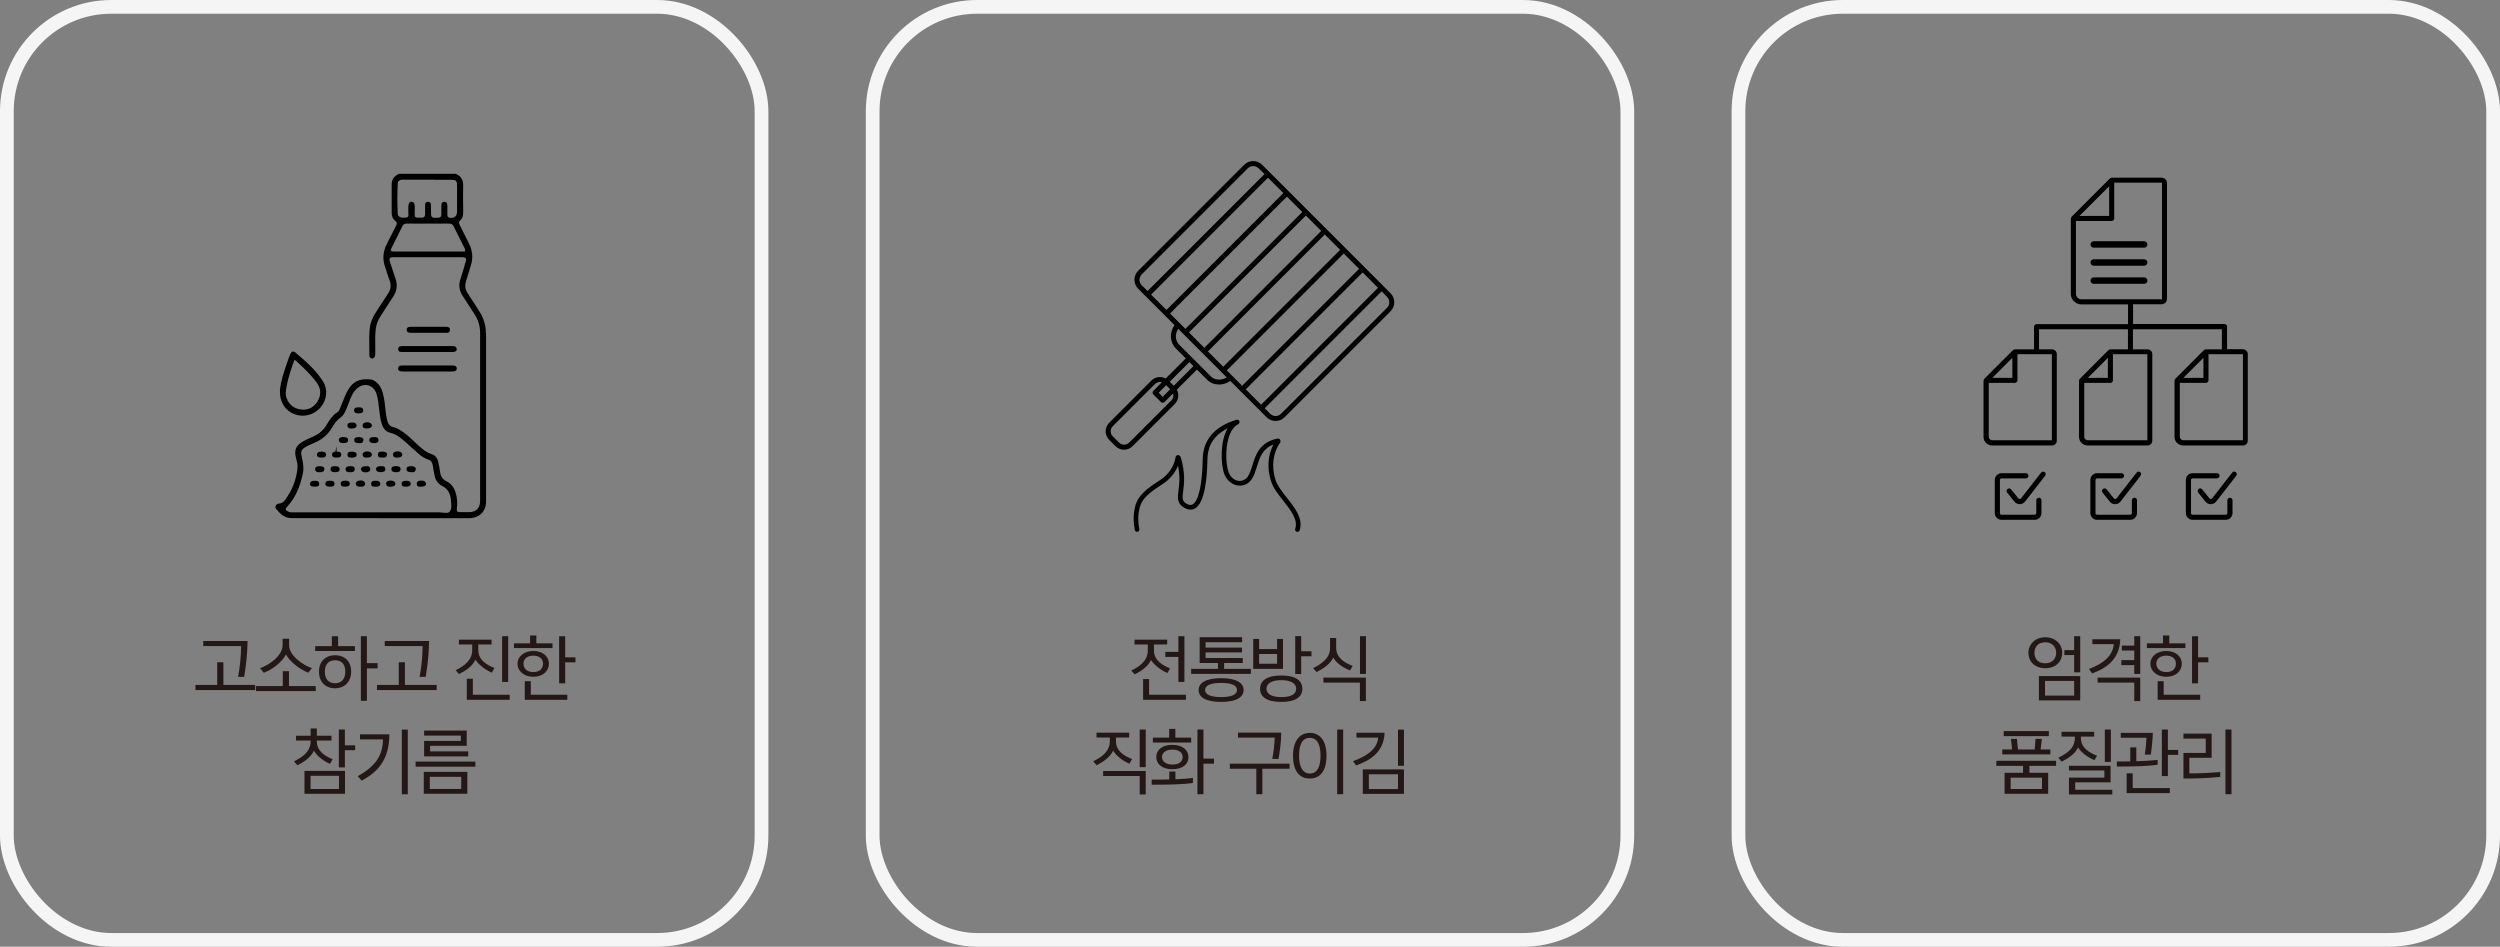 <?xml version="1.0" encoding="UTF-8"?><svg id="_레이어_2" xmlns="http://www.w3.org/2000/svg" viewBox="0 0 364.4 138"><rect x="0" y="0" width="364.4" height="138" fill="#808080" stroke="none"/><defs><style>.cls-1{fill:none;stroke:#f5f5f5;stroke-miterlimit:10;stroke-width:2px;}.cls-2{fill:#231815;}</style></defs><g id="_레이어_1-2"><rect class="cls-1" x="1" y="1" width="110" height="136" rx="15.22" ry="15.22"/><rect class="cls-1" x="127.2" y="1" width="110" height="136" rx="15.22" ry="15.22"/><rect class="cls-1" x="253.4" y="1" width="110" height="136" rx="15.22" ry="15.22"/><g><path class="cls-2" d="M37.2,100.58h-8.71v-.74h3.17v-3.31h.9v3.31h4.63v.74Zm-2.5-1.92c.26-1.34,.44-3.02,.44-4.49h-5.51v-.74h6.46c-.04,2.04-.25,3.71-.5,5.23h-.89Z"/><path class="cls-2" d="M46.02,100.73h-8.71v-.73h3.91v-2.17h.9v2.17h3.9v.73Zm-3.88-6.68c0,1.51,2.04,2.92,3.33,3.34l-.53,.66c-1.12-.41-2.67-1.54-3.25-2.65-.62,1.13-1.94,2.18-3.24,2.66l-.54-.67c1.32-.44,3.28-1.83,3.28-3.34v-.95h.95v.95Z"/><path class="cls-2" d="M49.28,94.18h2.45v.71h-5.79v-.71h2.43v-1.44h.91v1.44Zm1.91,3.74c0,1.32-.85,2.4-2.35,2.4s-2.35-1.01-2.35-2.4c0-1.47,.91-2.41,2.35-2.41s2.35,.92,2.35,2.41Zm-.86,0c0-1.05-.48-1.68-1.49-1.68s-1.49,.66-1.49,1.68,.52,1.67,1.49,1.67,1.49-.67,1.49-1.67Zm3.15-5.19v3.93h1.56v.77h-1.56v4.72h-.88v-9.42h.88Z"/><path class="cls-2" d="M63.66,100.58h-8.71v-.74h3.17v-3.31h.9v3.31h4.63v.74Zm-2.5-1.92c.26-1.34,.44-3.02,.44-4.49h-5.52v-.74h6.47c-.04,2.04-.25,3.71-.5,5.23h-.89Z"/><path class="cls-2" d="M69.72,93.94v.8c0,1.46,1.21,2.17,2.35,2.63l-.38,.67c-.79-.31-1.89-1.08-2.39-1.89-.45,.99-1.46,1.63-2.39,2.1l-.5-.56c1.2-.58,2.42-1.42,2.42-2.93v-.82h-1.94v-.7h4.76v.7h-1.93Zm4.57,8.06h-6.25v-3.07h.88v2.33h5.37v.74Zm-.22-2.6h-.88v-6.67h.88v6.67Z"/><path class="cls-2" d="M80.53,94.46h-5.61v-.69h2.35v-1.14h.91v1.14h2.35v.69Zm-2.8,4.19c-1.4,0-2.3-.88-2.3-1.91s.92-1.85,2.31-1.85,2.27,.81,2.27,1.85-.84,1.91-2.28,1.91Zm-1.43-1.92c0,.67,.48,1.23,1.44,1.23s1.41-.52,1.41-1.23c0-.65-.46-1.16-1.41-1.16s-1.44,.51-1.44,1.16Zm6.39,5.27h-6.2v-2.71h.88v1.97h5.32v.74Zm-.31-9.26v3.07h1.5v.73h-1.5v3.06h-.88v-6.86h.88Z"/><path class="cls-2" d="M46.18,107.24h2.14v.7h-2.14v.09c0,1.46,1.17,2.18,2.31,2.63l-.39,.67c-.81-.32-1.86-1.07-2.34-1.9-.47,.97-1.46,1.64-2.41,2.12l-.5-.57c1.22-.61,2.43-1.42,2.43-2.94v-.1h-2.13v-.7h2.13v-1.06h.9v1.06Zm4.11,8.46h-5.91v-3.34h5.91v3.34Zm-.88-.7v-1.92h-4.14v1.92h4.14Zm2.36-5.65h-1.5v2.51h-.88v-5.52h.88v2.3h1.5v.71Z"/><path class="cls-2" d="M56.76,107.04c-.04,3.76-1.7,5.47-4.04,6.75l-.57-.65c2.5-1.4,3.65-2.96,3.67-5.37h-3.35v-.73h4.28Zm2.68,8.73h-.87v-9.42h.87v9.42Z"/><path class="cls-2" d="M69.29,111.01v.74h-8.71v-.74h8.71Zm-1.17,4.69h-6.35v-3.19h6.35v3.19Zm-6.3-5.45v-2.25h5.35v-.78h-5.35v-.73h6.21v2.22h-5.34v.81h5.56v.73h-6.44Zm5.41,4.75v-1.77h-4.58v1.77h4.58Z"/></g><g><path class="cls-2" d="M168.2,93.94v.86c0,1.45,1.22,2.16,2.34,2.62l-.37,.68c-.79-.32-1.9-1.09-2.4-1.9-.45,.98-1.46,1.64-2.38,2.1l-.5-.56c1.21-.58,2.41-1.41,2.41-2.93v-.87h-1.93v-.7h4.76v.7h-1.93Zm4.66,8.06h-6.24v-3.02h.87v2.28h5.37v.74Zm-.22-2.6h-.88v-3.65h-1.9v-.73h1.9v-2.29h.88v6.67Z"/><path class="cls-2" d="M182.33,98.22h-8.71v-.73h3.91v-.85h-2.67v-3.76h6.19v.73h-5.32v.78h5.31v.7h-5.31v.82h5.41v.73h-2.71v.85h3.9v.73Zm-1.06,2.36c0,1.04-1.05,1.73-3.29,1.73s-3.27-.69-3.27-1.73,1.07-1.73,3.27-1.73,3.29,.67,3.29,1.73Zm-3.29-1.04c-1.47,0-2.33,.35-2.33,1.03s.86,1.04,2.33,1.04,2.33-.34,2.33-1.04-.86-1.03-2.33-1.03Z"/><path class="cls-2" d="M187.01,97.49h-4.34v-4.36h.86v1.48h2.62v-1.48h.86v4.36Zm-.86-.74v-1.42h-2.62v1.42h2.62Zm3.68,3.65c0,1.15-.92,1.91-3.07,1.91s-3.09-.75-3.09-1.91,.94-1.94,3.09-1.94,3.07,.77,3.07,1.94Zm-.9,0c0-.79-.78-1.26-2.16-1.26s-2.17,.47-2.17,1.26c0,.75,.77,1.21,2.17,1.21s2.16-.42,2.16-1.21Zm2.23-4.74h-1.5v2.58h-.87v-5.52h.87v2.21h1.5v.73Z"/><path class="cls-2" d="M196.78,97.72c-.85-.32-1.99-1-2.44-1.88-.45,.99-1.5,1.63-2.44,2.12l-.5-.57c1.21-.62,2.47-1.42,2.47-2.94v-1.45h.89v1.44c0,1.46,1.26,2.18,2.41,2.63l-.39,.65Zm2.31,4.47h-.87v-2.69h-5.32v-.73h6.19v3.42Zm.01-3.96h-.87v-5.5h.87v5.5Z"/><path class="cls-2" d="M164.63,111.31c-.8-.31-1.89-1.06-2.38-1.89-.46,.97-1.47,1.64-2.4,2.12l-.5-.57c1.21-.61,2.42-1.41,2.42-2.94v-.53h-1.94v-.71h4.76v.71h-1.93v.52c0,1.46,1.21,2.18,2.36,2.62l-.39,.67Zm2.37,4.49h-.88v-2.69h-5.33v-.73h6.21v3.42Zm0-3.98h-.88v-5.48h.88v5.48Z"/><path class="cls-2" d="M167.87,113.64c.87,0,1.74,0,2.57-.03v-1.15h.89v1.12c.93-.03,1.81-.09,2.55-.18v.73c-1.55,.22-3.82,.25-6.01,.25v-.74Zm5.76-5.41h-5.59v-.72h2.38v-1.27h.9v1.27h2.31v.72Zm-2.76,3.89c-1.54,0-2.33-.79-2.33-1.78s.8-1.77,2.33-1.77,2.36,.79,2.36,1.78-.77,1.77-2.36,1.77Zm1.51-1.77c0-.59-.46-1.09-1.51-1.09-.98,0-1.5,.51-1.5,1.08,0,.61,.53,1.1,1.51,1.1,1.06,0,1.5-.47,1.5-1.09Zm3.03-4.01v4.23h1.54v.74h-1.54v4.45h-.87v-9.42h.87Z"/><path class="cls-2" d="M187.97,111.31v.74h-3.97v3.71h-.88v-3.71h-3.86v-.74h8.71Zm-2.52-.69c.18-.91,.35-2.32,.35-3.11h-5.35v-.73h6.3c0,1.51-.23,2.82-.39,3.84h-.91Z"/><path class="cls-2" d="M193.35,110.16c0,2.16-.89,3.32-2.44,3.32s-2.44-1.16-2.44-3.32,.96-3.33,2.44-3.33,2.44,1.1,2.44,3.33Zm-.87-.02c0-1.61-.48-2.59-1.56-2.59s-1.57,.96-1.57,2.59,.53,2.61,1.57,2.61c1.1,0,1.56-1.03,1.56-2.61Zm3.3,5.62h-.87v-9.42h.87v9.42Z"/><path class="cls-2" d="M201.82,106.8c-.11,2.89-2.18,4.07-4.16,4.77l-.44-.63c1.81-.64,3.54-1.68,3.66-3.43h-3.16v-.71h4.1Zm2.82,8.91h-6v-3.56h6v3.56Zm-.87-.7v-2.15h-4.25v2.15h4.25Zm.87-3.39h-.87v-5.27h.87v5.27Z"/></g><g><path class="cls-2" d="M298.12,92.89c1.52,0,2.47,1.04,2.47,2.26s-.88,2.25-2.47,2.25-2.46-1.04-2.46-2.25,.95-2.26,2.46-2.26Zm1.59,2.26c0-.82-.56-1.53-1.59-1.53-1.08,0-1.58,.71-1.58,1.53s.47,1.53,1.58,1.53c1.04,0,1.59-.71,1.59-1.53Zm3.5,6.94h-6.02v-3.55h6.02v3.55Zm-.88-.7v-2.14h-4.25v2.14h4.25Zm-1.43-6.63h1.43v-2.03h.88v5.27h-.88v-2.52h-1.43v-.72Z"/><path class="cls-2" d="M309.05,93.18c-.1,3-2.14,4.27-4.11,4.98l-.45-.65c1.87-.7,3.47-1.78,3.61-3.62h-3.12v-.71h4.07Zm2.91,9.01h-.87v-2.69h-5.34v-.73h6.21v3.42Zm0-3.96h-.87v-1.28h-1.88v-.73h1.88v-1.4h-1.81v-.72h1.81v-1.37h.87v5.5Z"/><path class="cls-2" d="M318.54,94.46h-5.61v-.69h2.35v-1.14h.91v1.14h2.35v.69Zm-2.8,4.19c-1.4,0-2.3-.88-2.3-1.91s.92-1.85,2.31-1.85,2.27,.81,2.27,1.85-.84,1.91-2.28,1.91Zm-1.43-1.92c0,.67,.48,1.23,1.44,1.23s1.41-.52,1.41-1.23c0-.65-.46-1.16-1.41-1.16s-1.44,.51-1.44,1.16Zm6.39,5.27h-6.2v-2.71h.88v1.97h5.32v.74Zm-.31-9.26v3.07h1.5v.73h-1.5v3.06h-.88v-6.86h.88Z"/><path class="cls-2" d="M299.71,111.63h-3.9v1.01h2.73v3.06h-6.35v-3.06h2.69v-1.01h-3.89v-.74h8.71v.74Zm-7.86-1.67v-.72h1.43l-.16-1.54h.87l.15,1.54h2.44l.12-1.54h.92l-.18,1.54h1.42v.72h-7.01Zm.21-2.66v-.74h6.58v.74h-6.58Zm5.58,7.7v-1.65h-4.57v1.65h4.57Z"/><path class="cls-2" d="M305.29,110.8c-.79-.32-1.9-1.03-2.39-1.85-.45,.97-1.46,1.59-2.39,2.07l-.5-.57c1.2-.6,2.42-1.34,2.42-2.87v-.21h-1.94v-.7h4.76v.7h-1.93v.2c0,1.47,1.21,2.13,2.35,2.59l-.38,.64Zm2.6,5h-6.32v-2.46h5.16v-1.04h-5.16v-.68h6.07v2.41h-5.16v1.09h5.41v.68Zm-.21-4.74h-.88v-4.72h.88v4.72Z"/><path class="cls-2" d="M308.55,111c.67,0,1.32,0,1.96-.02v-2.04h.88v2.02c1.16-.03,2.21-.11,3.11-.19v.69c-1.55,.24-3.73,.27-5.95,.27v-.73Zm5.25-4.18c-.03,.94-.19,2.51-.29,3.17h-.89c.12-.67,.23-1.77,.25-2.46h-3.75v-.71h4.69Zm2.48,8.79h-6.3v-2.89h.88v2.15h5.42v.74Zm1.21-5.58h-1.5v3.09h-.88v-6.78h.88v2.97h1.5v.72Z"/><path class="cls-2" d="M323.62,113.24c-1.72,.19-3.79,.24-5.36,.24v-3.73h3.25v-2.09h-3.25v-.73h4.11v3.53h-3.25v2.27c1.75,0,2.97-.08,4.5-.2v.71Zm1.64,2.52h-.88v-9.42h.88v9.42Z"/></g><g><path d="M201.63,41.68h0s-2.76-2.76-2.76-2.76h0s0,0,0,0l-5.52-5.52s0,0,0,0c0,0,0,0,0,0l-2.76-2.76s0,0,0,0,0,0,0,0l-5.52-5.52s0,0,0,0c0,0,0,0,0,0l-1.1-1.1c-.35-.35-.82-.54-1.31-.54s-.96,.19-1.31,.54l-15.45,15.45c-.72,.72-.72,1.9,0,2.62l5.3,5.3c-.75,1.01-.71,2.49,.14,3.35l1.5,1.5-2.93,2.93c-.67-.36-1.53-.26-2.09,.31l-6.14,6.14c-.33,.33-.52,.78-.52,1.25s.18,.92,.52,1.25l.91,.91c.33,.33,.78,.52,1.25,.52s.92-.18,1.25-.52l6.14-6.14c.57-.57,.67-1.42,.31-2.09l2.93-2.93,1.5,1.5c.45,.45,1.08,.68,1.73,.68,.57,0,1.15-.18,1.62-.53l5.3,5.3c.36,.36,.84,.54,1.31,.54s.95-.18,1.31-.54l15.45-15.45c.72-.72,.72-1.9,0-2.62l-1.06-1.06Zm-6.29-5.26l-17.04,17.04-2.24-2.24,17.04-17.04,2.24,2.24Zm-2.76-2.76l-17.04,17.04-2.24-2.24,17.04-17.04,2.24,2.24Zm-26.16,7.92c-.44-.44-.44-1.15,0-1.59l15.45-15.45c.21-.21,.49-.33,.8-.33s.58,.12,.8,.33l.84,.84-17.04,17.04-.84-.84Zm1.36,1.36l17.04-17.04,2.24,2.24-17.04,17.04-2.24-2.24Zm2.76,2.76l17.04-17.04,2.24,2.24-17.04,17.04-.82-.82s0,0,0,0c0,0,0,0,0,0l-1.42-1.42Zm-.56,10.45l.59,.59-1.09,1.09-.59-.59,1.09-1.09Zm.75,2.22l-6.14,6.14c-.2,.2-.46,.3-.74,.3s-.54-.11-.74-.3l-.91-.91c-.2-.2-.3-.46-.3-.74s.11-.54,.3-.74l6.14-6.14c.2-.2,.47-.3,.74-.3,.09,0,.19,.02,.28,.04l-1.25,1.25c-.07,.07-.11,.16-.11,.26s.04,.19,.11,.26l1.11,1.11c.07,.07,.16,.11,.26,.11s.19-.04,.26-.11l1.25-1.25c.1,.35,.01,.74-.26,1.02Zm.36-2.14l-.59-.59,2.87-2.87,.59,.59-2.87,2.87Zm5.4-1.37l-1.76-1.76s0,0,0,0l-.55-.55-2.31-2.31c-.59-.58-.62-1.59-.14-2.31l7.07,7.07c-.72,.48-1.73,.45-2.31-.14Zm3.11-.09s0,0,0,0c0,0,0,0,0,0l-.78-.78,17.04-17.04,2.24,2.24-17.04,17.04-1.46-1.46Zm1.98,1.98l17.04-17.04,2.24,2.24-17.04,17.04-2.24-2.24Zm20.6-11.89l-15.45,15.45c-.44,.44-1.15,.44-1.59,0l-.8-.8,17.04-17.04,.8,.8c.44,.44,.44,1.15,0,1.59Z"/><path d="M189.12,77.53s-.07,0-.11-.02c-.18-.06-.28-.25-.22-.43,.43-1.33-.62-2.67-1.74-4.09-.72-.91-1.45-1.85-1.77-2.81-.62-1.86-.49-3.82,.33-5.38-1.6,.6-2.02,1.95-2.42,3.25-.16,.51-.31,1-.53,1.44-.42,.85-1.19,1.34-2.04,1.29-.93-.04-1.77-.69-2.15-1.65-.53-1.36-.68-4.75,.47-6.7-2.57,1.3-2.93,3.21-2.95,4.62-.03,2.3-.31,6.28-1.85,7.08-.51,.27-1.08,.18-1.71-.24-.88-.6-.78-1.4-.65-2.41,.11-.87,.26-2.01-.07-3.6-.43,1.06-1.22,2.01-2.24,2.67-1.86,1.2-3.11,2.1-3.4,3.66-.01,.04-.35,1.25,0,2.9,.04,.18-.08,.37-.26,.4-.18,.04-.37-.08-.4-.26-.38-1.83,0-3.15,0-3.2,.33-1.79,1.74-2.82,3.7-4.08,1.21-.78,2.05-2.02,2.24-3.32,.02-.16,.18-.31,.34-.32,.16,0,.35,.12,.4,.27,.71,2.31,.51,3.91,.37,4.97-.13,1.04-.15,1.42,.35,1.76,.6,.41,.91,.25,1.01,.2,.87-.45,1.43-2.94,1.48-6.49,.04-2.91,1.65-4.83,4.92-5.86,.17-.06,.37,.04,.44,.21,.06,.16-.02,.36-.17,.44-1.99,.94-2,5.48-1.39,7.05,.28,.71,.89,1.19,1.55,1.22,.57,.01,1.1-.31,1.4-.92,.19-.39,.34-.85,.49-1.33,.47-1.52,1.05-3.4,3.66-3.92,.14-.03,.32,.05,.39,.17,.08,.12,.07,.31,0,.43-1.06,1.47-1.3,3.51-.66,5.44,.28,.85,.98,1.74,1.66,2.6,1.18,1.5,2.39,3.04,1.85,4.72-.05,.14-.18,.24-.32,.24Z"/></g><g><path d="M326.98,50.9h-2.36s0-3.3,0-3.3c0-.21-.16-.37-.37-.37h-13.33v-2.88h4.15c.44,0,.79-.35,.79-.79V26.69c0-.44-.36-.79-.79-.79h-7.27c-.06,.01-.09,.02-.12,.03-.08,.03-.12,.06-.14,.08l-5.58,5.58s-.05,.06-.07,.11c-.02,.07-.03,.1-.03,.13l-.02,.09v10.91c0,.41,.17,.8,.46,1.09,.29,.29,.68,.45,1.09,.45h6.79v2.88h-13.33c-.19,0-.35,.15-.37,.34v.11s0,0,0,0v3.22h-2.8c-.06,0-.09,.02-.12,.03-.08,.03-.12,.05-.14,.08l-4.18,4.18s-.05,.06-.07,.11c-.02,.07-.03,.1-.03,.13l-.02,.09v8.15c0,.69,.57,1.24,1.25,1.24h8.74c.38,0,.69-.31,.69-.69v-12.63c0-.38-.31-.69-.69-.69h-1.9s0-2.93,0-2.93h12.96v2.93h-2.58c-.05,0-.09,.02-.12,.03-.08,.03-.12,.06-.14,.08l-4.17,4.18s-.05,.06-.07,.11c-.02,.07-.03,.1-.03,.13l-.02,.09v8.15c0,.69,.57,1.24,1.25,1.24h8.74c.38,0,.69-.31,.69-.69v-12.63c0-.38-.31-.69-.69-.69h-2.13s0-2.93,0-2.93h12.96v2.93h-2.37s-.06,.02-.1,.03c-.08,.03-.12,.06-.14,.08l-4.17,4.18s-.05,.06-.07,.11c-.02,.07-.03,.1-.03,.13l-.02,.09v8.15c0,.69,.57,1.24,1.25,1.24h8.74c.38,0,.69-.31,.69-.69v-12.63c0-.38-.31-.69-.69-.69Zm-33.66,1.26v2.92s-2.92,0-2.92,0l2.92-2.92Zm5.76-.52v12.53s-8.69,0-8.69,0c-.28,0-.51-.23-.51-.51v-7.85s3.81,0,3.81,0c.1,0,.19-.04,.26-.11,.07-.07,.11-.16,.11-.26v-3.81s5.02,0,5.02,0Zm8.35-24.49v4.32s-4.32,0-4.32,0l4.32-4.32Zm-.19,25.01v2.92s-2.92,0-2.92,0l2.92-2.92Zm5.76-.52v12.53s-8.69,0-8.69,0c-.28,0-.51-.23-.51-.51v-7.85h3.81c.2,0,.37-.17,.37-.37v-3.81s5.02,0,5.02,0Zm-9.61-8.02c-.21,0-.41-.08-.57-.23-.15-.15-.23-.35-.23-.57v-10.61s5.21,0,5.21,0c.1,0,.19-.04,.26-.11,.07-.07,.11-.16,.11-.26v-5.21s6.96,0,6.96,0v16.99s-11.74,0-11.74,0Zm17.78,8.54v2.92h-2.92l2.92-2.92Zm-2.93,12.01c-.28,0-.51-.23-.51-.51v-7.85h3.81c.2,0,.37-.17,.37-.37v-3.81h5.02s0,12.53,0,12.53h-8.69Z"/><path d="M305.18,36.1h7.36c.26,0,.47-.21,.47-.47s-.21-.47-.47-.47h-7.36c-.26,0-.47,.21-.47,.47s.21,.47,.47,.47Z"/><path d="M305.18,38.73h7.36c.26,0,.47-.21,.47-.47s-.21-.47-.47-.47h-7.36c-.26,0-.47,.21-.47,.47s.21,.47,.47,.47Z"/><path d="M305.18,41.37h7.36c.26,0,.47-.21,.47-.47s-.21-.47-.47-.47h-7.36c-.26,0-.47,.21-.47,.47s.21,.47,.47,.47Z"/><path d="M297.51,68.89l-2.93,3.76c-.06,.07-.14,.09-.18,.09-.06,.01-.15-.02-.2-.09l-1.06-1.32c-.07-.09-.18-.14-.29-.14-.08,0-.17,.03-.23,.08-.16,.13-.19,.37-.06,.53l1.06,1.32c.19,.24,.47,.37,.77,.37,.31,0,.59-.14,.78-.38l2.93-3.76c.06-.08,.09-.18,.08-.28s-.06-.19-.14-.25c-.16-.13-.4-.1-.53,.07Z"/><path d="M297.19,72.55c-.21,0-.38,.17-.38,.38v1.86c0,.13-.11,.24-.24,.24h-4.82c-.13,0-.24-.11-.24-.24v-4.82c0-.13,.11-.24,.24-.24h3.54c.21,0,.38-.17,.38-.38s-.17-.38-.38-.38h-3.54c-.55,0-.99,.44-.99,.99v4.82c0,.55,.44,.99,.99,.99h4.82c.55,0,.99-.44,.99-.99v-1.86c0-.21-.17-.38-.38-.38Z"/><path d="M311.43,68.89l-2.93,3.76c-.04,.06-.11,.09-.18,.09-.07,.01-.15-.02-.2-.09l-1.06-1.32c-.07-.09-.18-.14-.29-.14-.08,0-.17,.03-.24,.08-.08,.06-.13,.15-.14,.25-.01,.1,.02,.2,.08,.28l1.06,1.32c.19,.24,.47,.37,.77,.37,.31,0,.59-.14,.78-.38l2.93-3.76c.06-.08,.09-.18,.08-.28-.01-.1-.06-.19-.14-.25-.16-.13-.4-.1-.53,.07Z"/><path d="M311.12,72.55c-.21,0-.38,.17-.38,.38v1.86c0,.13-.11,.24-.24,.24h-4.82c-.13,0-.24-.11-.24-.24v-4.82c0-.13,.11-.24,.24-.24h3.54c.21,0,.38-.17,.38-.38s-.17-.38-.38-.38h-3.54c-.55,0-.99,.44-.99,.99v4.82c0,.55,.44,.99,.99,.99h4.82c.55,0,.99-.44,.99-.99v-1.86c0-.21-.17-.38-.38-.38Z"/><path d="M325.36,68.89l-2.93,3.76c-.06,.07-.14,.09-.18,.09-.06,.01-.15-.02-.2-.09l-1.06-1.32c-.07-.09-.18-.14-.29-.14-.08,0-.17,.03-.23,.08-.16,.13-.19,.37-.06,.53l1.06,1.32c.19,.24,.47,.37,.77,.37,.31,0,.59-.14,.78-.38l2.93-3.76c.06-.08,.09-.18,.08-.28s-.06-.19-.14-.25c-.17-.13-.4-.1-.53,.07Z"/><path d="M325.04,72.55c-.21,0-.38,.17-.38,.38v1.86c0,.13-.11,.24-.24,.24h-4.82c-.13,0-.24-.11-.24-.24v-4.82c0-.13,.11-.24,.24-.24h3.54c.21,0,.38-.17,.38-.38s-.17-.38-.38-.38h-3.54c-.55,0-.99,.44-.99,.99v4.82c0,.55,.44,.99,.99,.99h4.82c.55,0,.99-.44,.99-.99v-1.86c0-.21-.17-.38-.38-.38Z"/></g><g><path d="M70.82,48.55c0-1.13-.32-2.19-.94-3.15-.24-.37-.47-.73-.7-1.1-.32-.51-.66-1.03-1-1.54-.38-.57-.46-1.15-.25-1.78,.12-.36,.23-.72,.35-1.13,.1-.33,.21-.71,.33-1.08,.38-1.16,.28-2.25-.28-3.34-.26-.5-.52-1.02-.75-1.49l-.03-.06c-.18-.36-.36-.73-.54-1.09-.11-.22-.19-.43,.09-.68,.28-.24,.41-.59,.41-1.07v-.89c-.02-.98-.03-2,0-3,.03-.95-.31-1.51-1.11-1.82h-8.22s-.03,0-.03,0c-.74,.37-1.06,.84-1.06,1.52,0,.72,0,1.43,0,2.15v2.04c0,.51,.18,.9,.53,1.16,.28,.21,.26,.41,.13,.66-.21,.4-.41,.81-.61,1.21l-.05,.09c-.22,.45-.46,.92-.69,1.37-.58,1.12-.67,2.22-.27,3.38,.08,.24,.16,.48,.24,.72l.02,.07c.13,.4,.26,.81,.41,1.2,.25,.66,.17,1.29-.25,1.91-.37,.55-.73,1.11-1.08,1.65l-.03,.05c-.23,.35-.45,.7-.68,1.05-.49,.75-.78,1.5-.86,2.27-.1,.91-.09,1.84-.07,2.74,0,.39,.02,.84,.01,1.28,0,.21,.13,.34,.42,.42h.02s.02,0,.02,0c.33-.11,.4-.35,.4-.7,0-.38,0-.77,0-1.15v-.03c-.02-.82-.03-1.68,.08-2.52,.08-.62,.32-1.22,.71-1.82,.23-.35,.46-.7,.68-1.06,.37-.58,.75-1.17,1.14-1.75,.55-.83,.66-1.68,.34-2.62-.21-.6-.41-1.22-.6-1.81l-.23-.71c-.05-.15-.09-.33,0-.46,.09-.13,.28-.14,.45-.15h.03c3.55,.01,6.85,.01,10.11,0,.16,0,.36,.02,.47,.15,.1,.13,.06,.32,0,.5-.1,.32-.19,.63-.28,.95v.02c-.16,.53-.33,1.08-.5,1.62-.27,.85-.17,1.63,.33,2.39l.68,1.05c.35,.55,.7,1.09,1.06,1.64,.53,.81,.81,1.73,.81,2.71,0,8.16,0,16.31,0,24.47,0,1.08-.57,1.66-1.65,1.66-.08,0-.16,0-.24,0h-.18c-.23,0-.53,0-.81,0-.19,0-.34,0-.44-.1-.1-.11-.09-.29-.07-.44,.11-.81,.05-1.59-.19-2.34-.24-.77-.67-1.29-1.3-1.6-.55-.27-.86-.71-.95-1.35-.08-.58-.16-1.06-.28-1.54-.09-.38-.32-.87-.92-1.07-.88-.29-1.52-.87-2.14-1.44-.12-.11-.24-.23-.36-.34l-.07-.07c-.55-.51-1.12-1.05-1.75-1.47-.39-.26-.81-.53-1.28-.62-.58-.12-.77-.52-.87-.85-.17-.58-.23-1.18-.3-1.76v-.03c-.03-.24-.06-.5-.09-.74v-.07c-.11-.74-.21-1.43-.49-2.1-.27-.63-.7-1.08-1.33-1.37h-.02c-.31-.05-.59-.07-.85-.07-1.45,0-2.33,.66-3.04,2.29-.16,.36-.3,.73-.45,1.09l-.04,.1c-.09,.23-.18,.45-.27,.68-.11,.28-.24,.54-.48,.69-.63,.4-1.05,.99-1.48,1.74-.45,.79-1.11,1.37-2,1.77l-.29,.13c-.5,.22-1.02,.45-1.49,.77-.66,.45-.91,1.02-.8,1.79,.03,.21,.08,.41,.14,.64,.1,.39,.21,.8,.17,1.23-.17,1.71-.79,3.3-1.84,4.71-.23,.31-.5,.46-.85,.49-.23,.02-.42,.15-.5,.33-.06,.15-.04,.31,.07,.45,.53,.66,1.21,1.34,2.18,1.34,4.9,0,9.86,.01,14.76,.01,2.14,0,4.27,0,6.38,0h4.81c1.47,0,2.47-.98,2.47-2.44,0-7.94,0-16.21,0-24.57Zm-7.52-22.34c.83,0,1.66,0,2.5,0,.67,0,.82,.16,.82,.82,0,1.28,0,2.56,0,3.84,0,.31-.1,.56-.29,.71-.14,.12-.32,.18-.54,.18-.09,0-.18,0-.27-.03-.31-.06-.31-.29-.31-.42v-.56c0-.26,0-.51,0-.77,0-.21-.05-.37-.15-.47-.07-.07-.16-.1-.29-.1h0c-.11,.01-.23,.03-.31,.12-.09,.09-.13,.25-.13,.44,.01,.23,0,.47,0,.67v.02c0,.19,0,.39,0,.59,.01,.33-.13,.48-.47,.49-.51,.02-.75,.03-.89-.11-.15-.14-.15-.39-.15-.89v-.23c0-.19,0-.37,0-.56,0-.35-.15-.54-.43-.54-.11,.02-.23,.03-.31,.11-.09,.09-.13,.24-.12,.43,0,.2,0,.41,0,.61v.02c0,.19,0,.4,0,.6,0,.12,0,.3-.12,.42-.09,.09-.22,.13-.41,.13h-.24c-.4,0-.56,0-.66-.11-.09-.09-.09-.22-.08-.46,0-.09,0-.21,0-.34,0-.12,0-.23,0-.35v-.02c0-.14,0-.28,0-.42-.03-.54-.3-.63-.47-.63-.27,0-.44,.22-.46,.61,0,.15,0,.3,0,.47,0,.21,0,.39,0,.57,0,.04,0,.08,.01,.14,.02,.17,.06,.47-.36,.53-.45,.06-.81,0-1.01-.17-.11-.09-.18-.22-.18-.36-.09-1.49-.08-3,0-4.48,.02-.43,.41-.52,.73-.52,.74,0,1.5,0,2.23,0h2.36Zm-4,6.38c2.01,.01,4.08,.01,6.16,0,.34,0,.53,.12,.68,.43,.28,.58,.57,1.17,.86,1.73l.06,.12c.17,.35,.35,.69,.52,1.04l.05,.09c.08,.15,.17,.31,.16,.55v.11h-10.24c-.36,0-.49,0-.55-.11-.07-.11-.02-.22,.15-.56l.11-.22c.45-.89,.92-1.81,1.36-2.74,.15-.32,.33-.44,.69-.44Zm-15.3,34.05c-.22-.88-.09-1.16,.72-1.58,.38-.2,.78-.38,1.17-.55h.02c1.14-.51,1.96-1.25,2.53-2.25,.36-.64,.76-1.1,1.24-1.44,.44-.31,.64-.8,.85-1.32l.03-.06c.08-.2,.16-.41,.24-.63,.18-.47,.36-.97,.62-1.42,.16-.29,.33-.51,.52-.69,.52-.49,1.15-.68,1.73-.53,.57,.15,1.02,.62,1.22,1.28,.22,.71,.29,1.44,.37,2.15v.03c.04,.31,.07,.63,.12,.94,.06,.43,.14,.88,.3,1.32,.24,.68,.65,1.07,1.29,1.22,.9,.22,1.56,.81,2.21,1.39l.05,.05c.24,.21,.48,.43,.72,.65l.05,.04c.36,.33,.73,.66,1.1,.98,.4,.35,.83,.6,1.27,.74,.41,.13,.64,.42,.71,.87,.08,.51,.16,1.04,.27,1.54,.15,.67,.54,1.19,1.13,1.48,.68,.34,1.06,.89,1.19,1.7,0,.03,0,.05,.02,.09,.01,.05,.03,.11,.03,.17,0,.13,.02,.28,.03,.41,.04,.46,.1,.98-.2,1.34h0c-.11,.13-.28,.2-.54,.2-.15,0-.31-.02-.48-.04-.15-.02-.3-.04-.44-.04-1.93,0-3.86,0-5.79,0h-1.93s-4.43,0-4.43,0c-3.09,0-6.18,0-9.27,0h-.09c-.15,0-.31,0-.48-.07-.24-.12-.42-.2-.45-.35-.03-.14,.07-.26,.28-.49,1.08-1.19,1.78-2.7,2.21-4.74,.18-.84,.03-1.64-.15-2.38Z"/><path d="M42.92,60.37c.39,.15,.8,.22,1.2,.22,.98,0,1.94-.43,2.61-1.21,.93-1.09,1.08-2.64,.37-3.76-1.04-1.65-2.46-2.9-4.07-4.26-.07-.06-.21-.15-.36-.11-.14,.03-.26,.15-.34,.33-.12,.25-.21,.52-.3,.77l-.05,.14c-.53,1.52-1.08,3.09-1.18,4.47-.05,1.61,.74,2.89,2.13,3.42Zm-1.16-3.98c.26-1.42,.71-2.73,1.12-3.82l.06-.15,.12,.11c1.13,1.02,2.22,2.03,3.12,3.26,.62,.85,.66,1.79,.11,2.7-.48,.8-1.2,1.22-2.09,1.22-.09,0-.19,0-.29-.02-1.04-.11-1.78-.69-2.14-1.67-.2-.55-.1-1.1,0-1.64Z"/><path d="M58.12,53.99c.1,.11,.31,.16,.61,.16h4.3c.96,0,1.92,0,2.88,0,.4,0,.63-.07,.67-.44,0-.11-.02-.19-.08-.26-.1-.11-.3-.18-.58-.18-.78,0-1.55,0-2.33,0h-2.92c-.64,0-1.28,0-1.92,0-.44,0-.69,.02-.72,.43,0,.12,.02,.22,.08,.28Z"/><path d="M58.64,50.45c-.43,0-.6,.12-.6,.43,0,.14,.03,.23,.1,.3,.09,.09,.24,.13,.44,.13,.02,0,.04,0,.07,0,.61,0,1.21,0,1.82,0h3.51c.65,0,1.3,0,1.95,0,.27,0,.47-.06,.57-.18,.06-.07,.09-.16,.07-.26-.04-.31-.21-.43-.64-.43-2.52,0-4.97,0-7.29,0h0Z"/><path d="M64.99,48.53c.24,0,.4-.05,.5-.15,.07-.07,.1-.17,.1-.31,0-.22-.08-.44-.61-.44-.39,0-.79,0-1.18,0h-2.7c-.41,0-.82,0-1.23,0-.23,0-.4,.05-.49,.14-.07,.07-.1,.17-.1,.3,0,.12,0,.44,.61,.44h5.11Z"/><path d="M51.05,67.95h-.02c-.27,0-.47,.06-.58,.18-.06,.07-.09,.15-.08,.26,.03,.32,.21,.44,.67,.44h0c.44,0,.65-.07,.67-.44,0-.12-.02-.22-.08-.29-.1-.11-.3-.16-.59-.16Z"/><path d="M50.01,64.59h.02c.61,0,.7-.22,.71-.43,0-.13-.03-.22-.09-.29-.1-.1-.28-.16-.55-.16h-.03c-.29,0-.49,.06-.6,.17-.06,.07-.09,.16-.08,.26,.02,.31,.2,.44,.62,.45Z"/><path d="M53.83,64.15c0,.1,.02,.19,.08,.26,.1,.12,.31,.18,.57,.18h0c.31,0,.5-.06,.6-.16,.07-.07,.1-.17,.09-.29-.02-.39-.27-.43-.67-.43h-.05c-.36,0-.59,.07-.62,.44Z"/><path d="M46.59,68.83h0c.42,0,.64-.06,.69-.4,.02-.12,0-.22-.07-.29-.1-.11-.29-.18-.54-.19-.32-.02-.55,.05-.66,.17-.06,.07-.09,.16-.08,.28,.03,.36,.26,.43,.65,.44Z"/><path d="M55.48,67.95c-.26,0-.46,.06-.57,.16-.07,.07-.1,.16-.1,.27,0,.2,.12,.44,.68,.44,.29,0,.5-.06,.6-.18,.07-.08,.09-.19,.07-.32-.06-.35-.3-.38-.68-.38Z"/><path d="M57.71,68.83v-.07s0,.07,0,.07c.03,0,.07,0,.1,0,.38,0,.55-.13,.58-.44,.01-.1-.01-.19-.07-.26-.1-.12-.31-.18-.57-.19h-.03c-.28,0-.47,.05-.57,.15-.04,.04-.1,.12-.1,.29,0,.22,.08,.44,.66,.44Z"/><path d="M53.34,67.95v.07s0-.07,0-.07c-.33,0-.58,.09-.68,.24-.07,.1-.07,.22,0,.37,.07,.17,.32,.29,.63,.29,.11,0,.22-.01,.33-.05,.34-.09,.36-.32,.35-.45-.02-.19-.12-.44-.61-.4Z"/><path d="M60.03,68.83h0c.2,0,.47,0,.56-.34,.04-.14,.02-.25-.05-.34-.1-.13-.31-.2-.62-.2h-.03c-.44,0-.61,.12-.64,.44,0,.1,.02,.18,.07,.24,.08,.09,.27,.19,.7,.2Z"/><path d="M48.86,68.83h0s0,0,0,0c.26,0,.47-.07,.57-.18,.06-.07,.09-.16,.08-.26-.03-.36-.27-.44-.63-.44h-.04c-.4,0-.64,.04-.66,.43,0,.13,.02,.22,.09,.29,.1,.1,.28,.15,.59,.16Z"/><path d="M52.54,64.6c.1,0,.19-.03,.26-.08,.09-.07,.15-.2,.17-.36,.01-.11-.01-.2-.08-.27-.11-.12-.31-.18-.61-.18h0c-.27,.02-.46,.04-.57,.15-.06,.07-.09,.16-.09,.28,.02,.37,.23,.44,.84,.45,.02,0,.05,0,.07,0Z"/><path d="M52.26,60.25s.03,0,.04,0c.26,0,.47-.06,.57-.18,.06-.07,.09-.16,.08-.26-.03-.32-.2-.44-.63-.44-.65,0-.71,.22-.71,.43,0,.13,.03,.23,.1,.3,.1,.1,.28,.16,.54,.16Z"/><path d="M45.84,70.94s.06,0,.08,0c.26,0,.44-.05,.54-.16,.06-.06,.08-.15,.07-.26-.03-.37-.26-.44-.67-.44h0c-.4,0-.63,.07-.66,.44-.01,.11,.01,.2,.07,.26,.12,.14,.38,.16,.57,.17Z"/><path d="M51.89,66.01c-.11-.11-.31-.17-.6-.18h-.04c-.25,0-.4,.04-.5,.13-.07,.07-.1,.17-.1,.31,0,.14,.03,.25,.1,.31,.08,.08,.22,.12,.44,.12,.04,0,.07,0,.12,0,.58,0,.67-.21,.68-.41,0-.12-.02-.21-.09-.28Z"/><path d="M61.21,70.94s.08,0,.12,0h.02c.35,0,.59-.08,.69-.23,.06-.1,.07-.22,.01-.36-.1-.25-.53-.38-.95-.26-.26,.07-.38,.23-.36,.45,.01,.09,.04,.23,.15,.32,.08,.06,.18,.09,.32,.09Z"/><path d="M50.31,70.07h-.01c-.27,0-.45,.06-.55,.16-.06,.07-.09,.16-.09,.28,0,.16,.05,.25,.12,.32,.08,.07,.19,.1,.38,.1,.04,0,.08,0,.12,0,.61,0,.7-.21,.71-.42,0-.12-.03-.21-.1-.28-.11-.11-.31-.17-.59-.17Z"/><path d="M57.78,66.7s.08,0,.13,0v-.07s0,.07,0,.07c.33,0,.58-.09,.68-.25,.04-.07,.08-.19,0-.37-.08-.17-.34-.29-.64-.29-.11,0-.22,.02-.33,.05-.25,.08-.37,.24-.34,.46,.03,.18,.11,.4,.48,.4Z"/><path d="M51.16,62.46s.06,0,.09,0v-.07s0,.07,0,.07c.34,0,.58-.08,.68-.24,.04-.07,.08-.19,0-.37-.12-.26-.35-.26-.64-.26-.28,0-.47,.06-.57,.16-.06,.07-.09,.16-.08,.28,.02,.31,.16,.43,.52,.43Z"/><path d="M54.78,70.07h-.03c-.42,0-.65,.08-.65,.44,0,.15,.03,.25,.1,.32,.08,.08,.21,.11,.41,.11,.03,0,.07,0,.1,0,.29,.02,.54-.05,.65-.18,.06-.06,.08-.15,.07-.25-.04-.32-.21-.44-.65-.44Z"/><path d="M48.82,66.69s.09,0,.13,0h.11s.06,0,.09,0c.02,0,.04,0,.06,0,.2,0,.34-.04,.43-.13,.07-.07,.11-.17,.1-.31,0-.2-.08-.27-.1-.29-.1-.09-.27-.13-.53-.13h-.05s-.02-.76-.02-.76l-.15,.76s-.06,0-.09,0c-.19,.04-.42,.14-.4,.46,.01,.24,.16,.38,.41,.4Z"/><path d="M54.16,66.08c-.08-.17-.34-.28-.64-.28-.11,0-.22,.02-.33,.05-.25,.08-.37,.24-.33,.46,.03,.18,.12,.39,.51,.39,.03,0,.07,0,.1,0v-.07s.01,.07,.01,.07c.33,0,.57-.09,.68-.25,.04-.07,.08-.19,0-.36Z"/><path d="M55.18,66.58c.12,.12,.36,.13,.57,.12v-.07h0l.02,.07s.09,0,.13,0c.32,0,.48-.13,.51-.43,.01-.1,0-.19-.07-.26-.1-.12-.32-.18-.62-.19-.17,0-.42,0-.54,.13-.07,.07-.1,.17-.1,.31,0,.14,.03,.24,.1,.31Z"/><path d="M46.91,66.7h.02c.41,0,.58-.12,.59-.43,0-.12-.02-.21-.08-.28-.1-.1-.28-.16-.56-.16-.28,0-.48,.05-.58,.16-.07,.07-.1,.16-.1,.29,0,.21,.06,.42,.71,.42Z"/><path d="M52.85,62.05c.02,.18,.1,.4,.5,.4,.04,0,.07,0,.12,0v-.07s.01,.07,.01,.07c.33,0,.57-.09,.68-.25,.04-.07,.08-.19,0-.36-.08-.17-.33-.29-.63-.29-.11,0-.22,.01-.33,.05-.25,.07-.37,.23-.34,.46Z"/><path d="M47.49,70.76c.1,.12,.32,.18,.61,.18s.49-.06,.59-.18c.06-.07,.08-.17,.07-.28-.05-.35-.25-.41-.7-.41h-.01c-.41,0-.59,.12-.63,.43-.01,.1,0,.19,.07,.26Z"/><path d="M52.54,70.04h0c-.28,0-.52,.1-.62,.26-.08,.14-.08,.27,0,.4,.13,.23,.34,.24,.63,.23,.05,0,.11,0,.16,0,.2,0,.36-.04,.46-.24,.07-.14,.07-.27-.01-.41-.09-.15-.33-.25-.61-.25Z"/><path d="M56.3,70.58c.03,.16,.12,.36,.47,.36,.04,0,.07,0,.11,0h.02c.34,0,.59-.09,.69-.24,.06-.1,.07-.21,0-.35-.07-.18-.34-.3-.64-.3-.11,0-.21,.01-.32,.04-.37,.11-.38,.35-.35,.49Z"/><path d="M58.53,70.52c.03,.33,.21,.42,.52,.42,.04,0,.08,0,.12,0,.46,0,.7-.14,.7-.42,0-.2-.11-.44-.66-.44h-.01c-.28,0-.48,.06-.58,.17-.06,.07-.09,.16-.08,.29Z"/></g></g></svg>